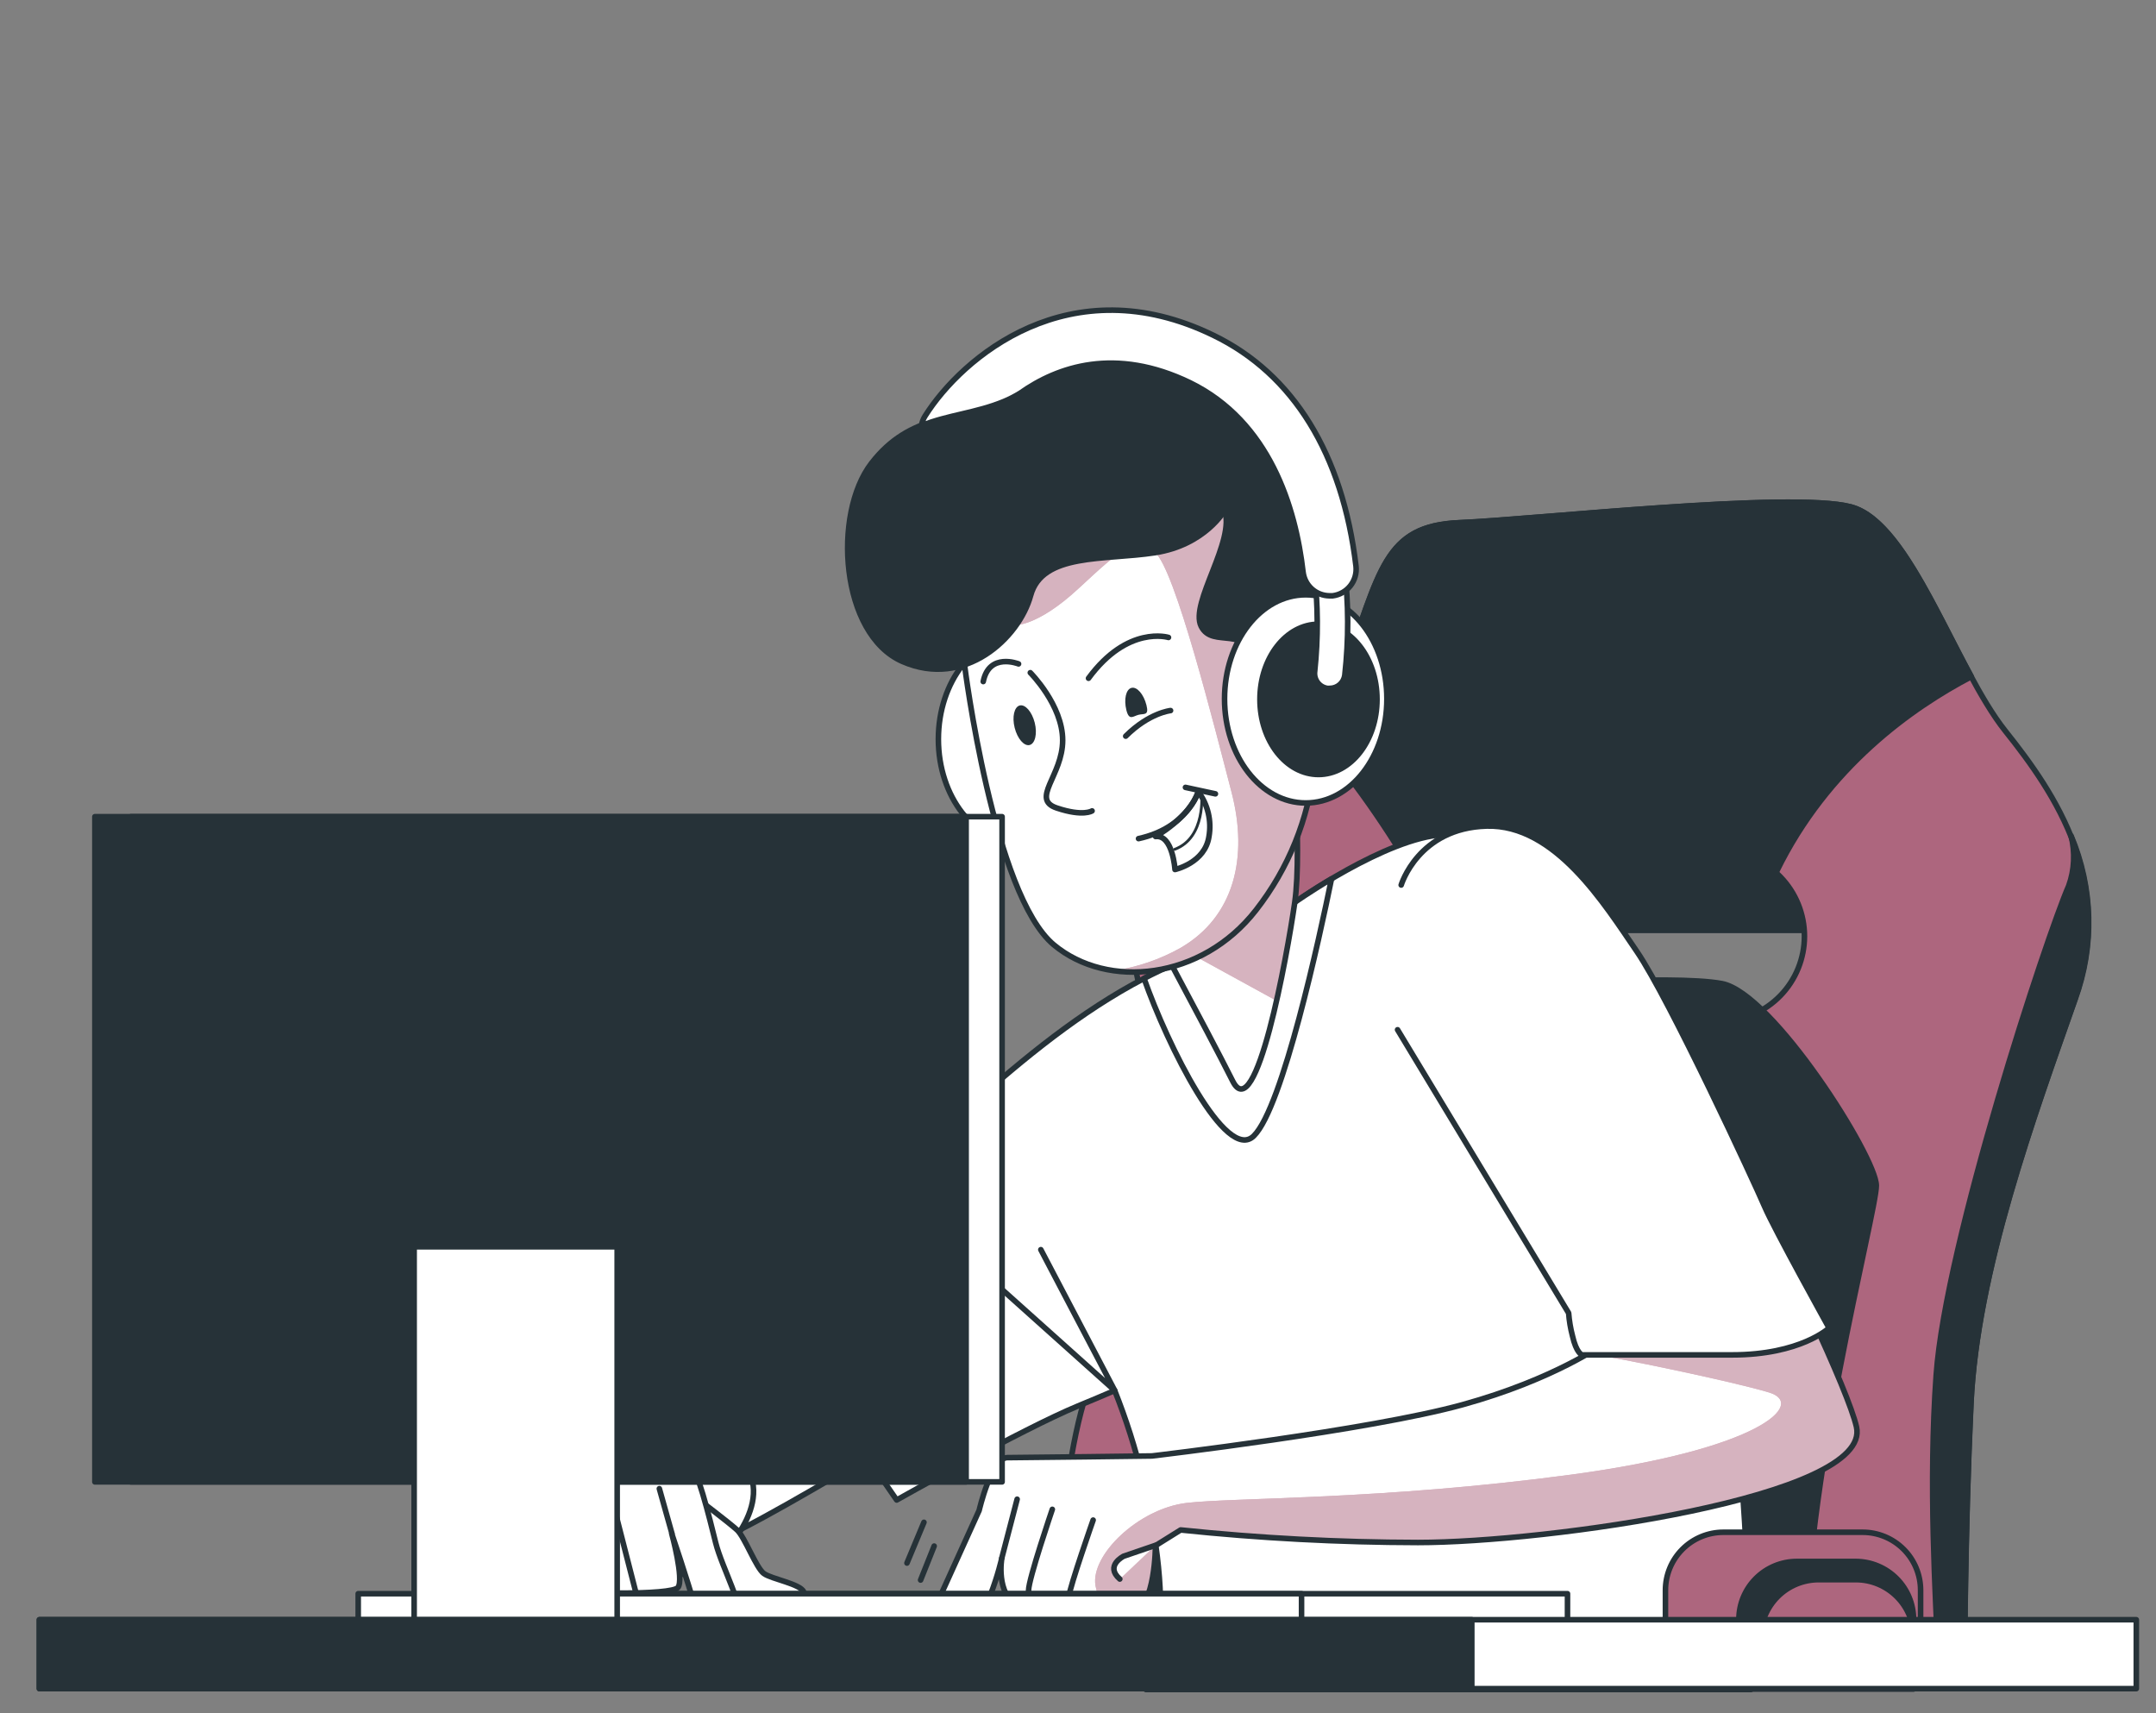 <svg width="438" height="348" viewBox="0 0 438 348" fill="none" xmlns="http://www.w3.org/2000/svg">
<rect x="0" y="0" width="438" height="348" fill="#808080" stroke="none"/>
<path d="M372.997 188.977H306.161C306.161 188.977 286.683 191.528 294.731 210.569H276.999C274.212 206.702 272.409 202.215 271.746 197.495C271.083 192.775 271.58 187.965 273.194 183.48C278.65 167.821 296.9 164.861 296.9 164.861H367.541C367.541 164.861 384.919 172.05 372.997 188.977Z" fill="#263238" stroke="#263238" stroke-width="1.133" stroke-linecap="round" stroke-linejoin="round"/>
<path d="M220.861 282.506C227.913 260.682 238.184 244.027 235.619 219.666C234.528 209.368 230.163 199.356 229.768 189.031C228.827 160.768 264.045 161.041 272.802 136.953C280.495 115.797 281.136 106.822 296.522 106.181C311.908 105.54 363.849 99.77 376.029 102.976C388.21 106.181 397.199 135.712 407.401 148.492C417.604 161.273 429.839 179.278 421.505 203.052C413.171 226.827 401.645 258.131 400.404 285.07C399.163 312.009 399.122 337.638 399.122 337.638H215.091C215.091 337.638 213.809 304.302 220.861 282.506ZM301.009 207.485H349.745C354.254 207.359 358.535 205.479 361.679 202.246C364.823 199.012 366.582 194.68 366.582 190.169C366.582 185.659 364.823 181.327 361.679 178.093C358.535 174.86 354.254 172.98 349.745 172.853H301.009C296.501 172.98 292.22 174.86 289.076 178.093C285.932 181.327 284.173 185.659 284.173 190.169C284.173 194.68 285.932 199.012 289.076 202.246C292.22 205.479 296.501 207.359 301.009 207.485V207.485Z" fill="#AD667E" stroke="#263238" stroke-width="1.133" stroke-linecap="round" stroke-linejoin="round"/>
<path d="M400.482 137.445C388.615 143.638 371.265 155.763 360.926 177.001C357.809 174.323 353.837 172.847 349.727 172.841H300.992C298.604 172.844 296.243 173.345 294.06 174.31C291.876 175.275 289.917 176.684 288.307 178.447L287.938 178.692C282.482 169.349 274.639 157.387 265.746 147.975C268.849 144.838 271.249 141.077 272.784 136.94C280.477 115.785 281.118 106.81 296.504 106.168C311.89 105.527 363.831 99.758 376.012 102.963C385.396 105.432 392.871 123.437 400.482 137.445Z" fill="#263238" stroke="#263238" stroke-width="1.133" stroke-linecap="round" stroke-linejoin="round"/>
<path d="M366.819 338.28H232.219C233.188 326.1 235.547 297.36 237.539 280.583C240.103 258.759 241.385 244.669 247.796 238.299C254.207 231.929 294.595 201.716 306.162 200.434C306.162 200.434 339.511 197.87 349.81 199.793C360.108 201.716 381.182 235.053 381.182 240.822C381.182 246.292 366.178 302.407 366.819 338.28Z" fill="#263238" stroke="#263238" stroke-width="1.133" stroke-linecap="round" stroke-linejoin="round"/>
<path d="M393.348 279.301C395.272 252.362 415.786 190.177 420.274 179.92C421.437 176.664 421.603 173.136 420.751 169.785C425.219 180.354 425.507 192.226 421.556 202.999C413.222 226.719 401.682 258.132 400.4 285.071C399.118 312.01 399.118 337.639 399.118 337.639H393.785C393.226 324.231 391.753 301.575 393.348 279.301Z" fill="#263238" stroke="#263238" stroke-width="1.133" stroke-linecap="round" stroke-linejoin="round"/>
<path d="M281.132 239.54C288.825 227.36 313.868 233.129 333.715 232.488C353.561 231.847 355.539 237.617 355.539 248.515C355.539 257.777 345.813 319.348 342.894 337.639H261.15C261.15 301.834 273.794 251.161 281.132 239.54Z" fill="#AD667E" stroke="#263238" stroke-width="1.133" stroke-linecap="round" stroke-linejoin="round"/>
<path d="M307.239 231.711C315.56 231.875 324.644 232.707 332.896 232.516C329.391 243.864 315.682 290.949 314.496 337.639H288.743C290.066 316.333 294.322 269.535 307.239 231.711Z" fill="white" stroke="#263238" stroke-width="1.133" stroke-linecap="round" stroke-linejoin="round"/>
<path d="M211.11 217.265C211.11 217.265 205.204 219.897 199.298 230.4C193.392 240.903 110.188 288.138 108.865 301.328C107.542 314.518 103.054 316.496 120.131 319.06C137.209 321.624 161.201 304.056 190.105 288.233C219.008 272.411 232.784 273.761 232.784 273.761L211.11 217.265Z" fill="white" stroke="#263238" stroke-width="1.133" stroke-linecap="round" stroke-linejoin="round"/>
<path d="M126.065 287.047C126.065 287.047 144.452 289.42 150.972 297.127C157.491 304.833 147.439 316.877 141.205 319.155C134.972 321.433 115.985 319.66 110.652 309.607C105.318 299.555 109.465 297.154 116.585 291.875" fill="white"/>
<path d="M126.065 287.047C126.065 287.047 144.452 289.42 150.972 297.127C157.491 304.833 147.439 316.877 141.205 319.155C134.972 321.433 115.985 319.66 110.652 309.607C105.318 299.555 109.465 297.154 116.585 291.875" stroke="#263238" stroke-width="1.133" stroke-linecap="round" stroke-linejoin="round"/>
<path d="M141.356 304.151C141.356 304.151 148.176 309.321 149.744 310.767C151.313 312.212 153.618 318.514 155.2 319.633C156.782 320.751 162.62 321.733 163.275 323.343C163.93 324.952 158.105 326.739 153.591 326.575C149.076 326.412 145.529 321.119 141.178 319.155C138.359 317.957 135.356 317.247 132.299 317.055C132.299 317.055 128.275 308.189 129.884 304.642C131.494 301.096 137.714 301.573 141.356 304.151Z" fill="white" stroke="#263238" stroke-width="1.133" stroke-linecap="round" stroke-linejoin="round"/>
<path d="M125.179 294.631C126.618 294.372 128.091 294.372 129.53 294.631C133.023 295.127 136.478 295.866 139.869 296.84C141.547 297.686 144.139 308.339 145.393 313.372C146.648 318.405 151.627 327.476 149.485 327.899C147.344 328.321 142.065 329.508 141.165 326.275C139.705 321.12 136.473 311.531 136.473 311.531C136.473 311.531 138.996 320.765 137.741 322.443C136.486 324.12 116.34 323.697 113.817 322.852C111.293 322.006 105.428 311.108 105.005 305.229C104.692 300.223 118.836 295.845 125.179 294.631Z" fill="white" stroke="#263238" stroke-width="1.133" stroke-linecap="round" stroke-linejoin="round"/>
<path d="M129.107 323.179L123.937 303.019" stroke="#263238" stroke-width="1.133" stroke-linecap="round" stroke-linejoin="round"/>
<path d="M118.14 322.865L113.298 303.838" stroke="#263238" stroke-width="1.133" stroke-linecap="round" stroke-linejoin="round"/>
<path d="M136.513 311.503L133.949 302.378" stroke="#263238" stroke-width="1.133" stroke-linecap="round" stroke-linejoin="round"/>
<path d="M174.992 244.845C195.315 226.785 218.162 202.356 244.487 193.586C251.285 191.4 257.588 187.901 263.038 183.287C263.038 183.287 281.547 170.166 293.264 169.525C306.672 168.774 317.025 182.96 323.272 193.135C351.043 238.516 354.644 291.002 355.708 343.176H232.784C232.784 343.176 239.932 332.113 232.13 300.25C230.658 294.191 228.762 288.243 226.455 282.45C224.177 283.432 221.668 284.483 218.994 285.587C207.837 290.184 182.166 304.683 182.166 304.683L153.29 262.795C153.29 262.795 169.085 250.11 174.992 244.845Z" fill="white" stroke="#263238" stroke-width="1.133" stroke-linecap="round" stroke-linejoin="round"/>
<path d="M287.126 178.09C290.727 171.666 298.556 165.051 310.819 172.116C326.696 181.255 373.904 275.521 377.15 289.829C380.396 304.138 314.079 313.317 288.067 313.317C271.962 313.288 255.868 312.436 239.85 310.767L234.735 313.959C234.735 313.959 234.735 326.316 230.179 327.599C225.623 328.881 211.315 328.963 206.773 326.303C202.231 323.643 203.513 316.55 203.513 316.55C203.513 316.55 200.267 330.858 195.07 332.154C193.347 332.603 191.541 332.631 189.805 332.236C189.396 332.138 189.019 331.936 188.712 331.648C188.405 331.361 188.177 330.999 188.052 330.597C187.927 330.196 187.909 329.769 187.998 329.358C188.088 328.947 188.283 328.566 188.563 328.253L189.927 326.63L198.916 306.798C198.916 306.798 201.399 296.076 204.645 296.076C207.891 296.076 234.026 295.735 234.026 295.735C234.026 295.735 278.246 290.539 297.111 285.328C315.975 280.118 325.946 272.848 325.946 272.848L289.772 213.841" fill="white"/>
<path d="M240.996 305.283C250.762 304.138 280.661 304.711 319.194 299.527C357.727 294.344 366.934 285.151 359.445 282.859C351.957 280.568 326.709 275.385 324.936 275.385C323.163 275.385 357.14 269.056 357.14 269.056L338.849 211.208C356.581 242.076 375.159 281.045 377.15 289.829C380.41 304.138 314.079 313.317 288.067 313.317C271.962 313.288 255.869 312.436 239.85 310.767L234.735 313.958C234.735 313.958 234.735 326.316 230.179 327.598C228.838 327.937 227.468 328.152 226.087 328.24C224.207 326.645 222.95 324.437 222.541 322.006C221.572 315.868 231.216 306.497 240.996 305.283Z" fill="#AD667E"/>
<path opacity="0.5" d="M240.996 305.283C250.762 304.138 280.661 304.711 319.194 299.527C357.727 294.344 366.934 285.151 359.445 282.859C351.957 280.568 326.709 275.385 324.936 275.385C323.163 275.385 357.14 269.056 357.14 269.056L338.849 211.208C356.581 242.076 375.159 281.045 377.15 289.829C380.41 304.138 314.079 313.317 288.067 313.317C271.962 313.288 255.869 312.436 239.85 310.767L234.735 313.958C234.735 313.958 234.735 326.316 230.179 327.598C228.838 327.937 227.468 328.152 226.087 328.24C224.207 326.645 222.95 324.437 222.541 322.006C221.572 315.868 231.216 306.497 240.996 305.283Z" fill="white"/>
<path d="M287.126 178.09C290.727 171.666 298.556 165.051 310.819 172.116C326.696 181.255 373.904 275.521 377.15 289.829C380.396 304.138 314.079 313.317 288.067 313.317C271.962 313.288 255.868 312.436 239.85 310.767L234.735 313.959C234.735 313.959 234.735 326.316 230.179 327.599C225.623 328.881 211.315 328.963 206.773 326.303C202.231 323.643 203.513 316.55 203.513 316.55C203.513 316.55 200.267 330.858 195.07 332.154C193.347 332.603 191.541 332.631 189.805 332.236C189.396 332.138 189.019 331.936 188.712 331.648C188.405 331.361 188.177 330.999 188.052 330.597C187.927 330.196 187.909 329.769 187.998 329.358C188.088 328.947 188.283 328.566 188.563 328.253L189.927 326.63L198.916 306.798C198.916 306.798 201.399 296.076 204.645 296.076C207.891 296.076 234.026 295.735 234.026 295.735C234.026 295.735 278.246 290.539 297.111 285.328C315.975 280.118 325.946 272.848 325.946 272.848L289.772 213.841" stroke="#263238" stroke-width="1.133" stroke-linecap="round" stroke-linejoin="round"/>
<path d="M213.784 306.579C213.784 306.579 208.955 320.738 208.955 323.056C209.026 324.664 209.421 326.242 210.115 327.694" stroke="#263238" stroke-width="1.133" stroke-linecap="round" stroke-linejoin="round"/>
<path d="M222.077 308.762C222.077 308.762 217.453 321.897 217.058 324.598C216.901 325.287 216.926 326.004 217.129 326.68C217.332 327.357 217.707 327.969 218.217 328.458" stroke="#263238" stroke-width="1.133" stroke-linecap="round" stroke-linejoin="round"/>
<path d="M203.513 316.496L206.637 304.52" stroke="#263238" stroke-width="1.133" stroke-linecap="round" stroke-linejoin="round"/>
<path d="M234.735 313.89L228.27 316.1C228.27 316.1 224.396 318.037 227.492 320.738" fill="white"/>
<path d="M234.735 313.89L228.27 316.1C228.27 316.1 224.396 318.037 227.492 320.738" stroke="#263238" stroke-width="1.133" stroke-linecap="round" stroke-linejoin="round"/>
<path d="M284.657 179.768C284.657 179.768 288.122 168.174 302.035 167.792C315.947 167.41 325.946 183.628 332.547 193.285C339.149 202.943 356.485 240.398 358.463 245.036C360.441 249.673 371.585 269.751 371.585 269.751C371.585 269.751 365.802 275.207 351.889 275.207H321.376C321.376 275.207 320.23 274.812 319.453 271.347C319.055 269.828 318.795 268.276 318.675 266.71L283.921 209.162" fill="white"/>
<path d="M284.657 179.768C284.657 179.768 288.122 168.174 302.035 167.792C315.947 167.41 325.946 183.628 332.547 193.285C339.149 202.943 356.485 240.398 358.463 245.036C360.441 249.673 371.585 269.751 371.585 269.751C371.585 269.751 365.802 275.207 351.889 275.207H321.376C321.376 275.207 320.23 274.812 319.453 271.347C319.055 269.828 318.795 268.276 318.675 266.71L283.921 209.162" stroke="#263238" stroke-width="1.133" stroke-linecap="round" stroke-linejoin="round"/>
<path d="M189.777 314.04L187.022 320.942" stroke="#263238" stroke-width="1.133" stroke-linecap="round" stroke-linejoin="round"/>
<path d="M187.704 309.212L184.253 317.491" stroke="#263238" stroke-width="1.133" stroke-linecap="round" stroke-linejoin="round"/>
<path d="M211.451 253.833L226.455 282.436L203.144 261.554" stroke="#263238" stroke-width="1.133" stroke-linecap="round" stroke-linejoin="round"/>
<path d="M244.488 193.585C251.285 191.4 257.588 187.901 263.038 183.287C263.038 183.287 266.093 181.119 270.499 178.513C268.057 190.476 260.596 224.889 254.731 230.714C249.098 236.347 237.163 212.272 232.416 198.741C236.298 196.708 240.334 194.984 244.488 193.585V193.585Z" fill="white" stroke="#263238" stroke-width="1.133" stroke-linecap="round" stroke-linejoin="round"/>
<path d="M207.127 171.284C198.02 171.284 190.637 161.818 190.637 150.142C190.637 138.466 198.02 129 207.127 129C216.235 129 223.618 138.466 223.618 150.142C223.618 161.818 216.235 171.284 207.127 171.284Z" fill="white" stroke="#263238" stroke-width="1.133" stroke-linecap="round" stroke-linejoin="round"/>
<path d="M262.247 145.409C262.247 145.409 264.62 172.239 263.038 183.287C261.455 194.336 255.154 229.049 250.421 219.583C245.688 210.117 229.101 179.345 229.101 179.345C229.101 179.345 257.513 158.04 262.247 145.409Z" fill="white"/>
<path d="M262.247 145.409C262.247 145.409 264.62 172.239 263.038 183.287C262.424 187.652 261.046 195.713 259.341 203.283L239.836 192.59L231.652 183.997L229.156 179.345C229.156 179.345 257.513 158.04 262.247 145.409Z" fill="#AD667E"/>
<path opacity="0.5" d="M262.247 145.409C262.247 145.409 264.62 172.239 263.038 183.287C262.424 187.652 261.046 195.713 259.341 203.283L239.836 192.59L231.652 183.997L229.156 179.345C229.156 179.345 257.513 158.04 262.247 145.409Z" fill="white"/>
<path d="M262.247 145.409C262.247 145.409 264.62 172.239 263.038 183.287C261.455 194.336 255.154 229.049 250.421 219.583C245.688 210.117 229.101 179.345 229.101 179.345C229.101 179.345 257.513 158.04 262.247 145.409Z" stroke="#263238" stroke-width="1.133" stroke-linecap="round" stroke-linejoin="round"/>
<path d="M266.994 140.676C266.994 140.676 272.45 107.531 267.771 94.9C263.093 82.269 245.674 75.968 225.16 82.283C204.645 88.598 192.806 94.9 189.696 109.113C186.586 123.326 197.58 132.001 197.58 132.001C197.58 132.001 207.06 109.904 218.04 107.531C229.02 105.157 239.345 104.38 237.763 112.264C236.181 120.148 235.39 130.419 240.123 134.36C244.856 138.302 245.647 139.885 248.02 146.2C250.394 152.515 257.487 158.831 263.024 151.656C268.562 144.481 266.994 140.676 266.994 140.676Z" fill="#263238" stroke="#263238" stroke-width="1.133" stroke-linecap="round" stroke-linejoin="round"/>
<path d="M261.469 143.036C261.469 143.036 263.038 132.778 270.144 136.734C277.25 140.69 266.993 155.666 266.993 155.666C265.85 166.315 261.749 176.431 255.154 184.87C244.105 199.069 225.009 200.992 214.097 191.922C201.821 181.719 195.956 135.111 195.956 135.111C195.956 135.111 191.223 128.796 201.412 113.014C211.601 97.233 246.424 97.233 248.757 103.548C251.089 109.863 241.65 122.48 244.023 127.213C246.397 131.946 253.49 126.436 255.072 135.111C256.654 143.786 258.304 150.142 261.469 143.036Z" fill="white"/>
<path d="M201.494 113.055C211.751 97.273 246.506 97.273 248.838 103.589C251.171 109.904 241.732 122.521 244.105 127.254C246.479 131.987 253.571 126.477 255.154 135.152C256.736 143.827 258.304 150.156 261.469 143.036C261.469 143.036 263.038 132.778 270.144 136.734C277.25 140.69 266.993 155.666 266.993 155.666C265.85 166.315 261.749 176.431 255.154 184.87C251.846 189.24 247.454 192.671 242.414 194.824C237.374 196.977 231.859 197.777 226.414 197.146C231.129 196.431 235.677 194.869 239.836 192.535C250.748 186.206 253.64 174.135 250.189 160.904C246.738 147.673 238.69 115.483 234.639 112.209C230.588 108.936 227.819 111.459 219.144 119.507C210.469 127.554 205.913 126.981 205.913 126.981L197.034 121.239C198.277 118.385 199.769 115.646 201.494 113.055Z" fill="#AD667E"/>
<path opacity="0.5" d="M201.494 113.055C211.751 97.273 246.506 97.273 248.838 103.589C251.171 109.904 241.732 122.521 244.105 127.254C246.479 131.987 253.571 126.477 255.154 135.152C256.736 143.827 258.304 150.156 261.469 143.036C261.469 143.036 263.038 132.778 270.144 136.734C277.25 140.69 266.993 155.666 266.993 155.666C265.85 166.315 261.749 176.431 255.154 184.87C251.846 189.24 247.454 192.671 242.414 194.824C237.374 196.977 231.859 197.777 226.414 197.146C231.129 196.431 235.677 194.869 239.836 192.535C250.748 186.206 253.64 174.135 250.189 160.904C246.738 147.673 238.69 115.483 234.639 112.209C230.588 108.936 227.819 111.459 219.144 119.507C210.469 127.554 205.913 126.981 205.913 126.981L197.034 121.239C198.277 118.385 199.769 115.646 201.494 113.055Z" fill="white"/>
<path d="M261.469 143.036C261.469 143.036 263.038 132.778 270.144 136.734C277.25 140.69 266.993 155.666 266.993 155.666C265.85 166.315 261.749 176.431 255.154 184.87C244.105 199.069 225.009 200.992 214.097 191.922C201.821 181.719 195.956 135.111 195.956 135.111C195.956 135.111 191.223 128.796 201.412 113.014C211.601 97.233 246.424 97.233 248.757 103.548C251.089 109.863 241.65 122.48 244.023 127.213C246.397 131.946 253.49 126.436 255.072 135.111C256.654 143.786 258.304 150.142 261.469 143.036Z" stroke="#263238" stroke-width="1.133" stroke-linecap="round" stroke-linejoin="round"/>
<path d="M231.297 170.343C241.268 168.174 243.437 160.795 243.437 160.795" stroke="#263238" stroke-width="1.133" stroke-linecap="round" stroke-linejoin="round"/>
<path d="M228.692 149.528C233.466 144.768 237.804 144.331 237.804 144.331" stroke="#263238" stroke-width="1.133" stroke-linecap="round" stroke-linejoin="round"/>
<path d="M240.832 159.936L246.916 161.245" stroke="#263238" stroke-width="1.133" stroke-linecap="round" stroke-linejoin="round"/>
<path d="M243.437 160.808C244.399 162.1 245.087 163.574 245.46 165.141C245.832 166.708 245.882 168.334 245.606 169.92C244.801 175.294 238.704 176.617 238.704 176.617C238.704 176.617 238.24 169.484 234.762 169.92C234.762 169.92 241.705 166.005 243.437 160.808Z" stroke="#263238" stroke-width="1.133" stroke-linecap="round" stroke-linejoin="round"/>
<path d="M244.106 161.122C244.106 161.122 245.047 170.138 238.65 172.512" stroke="#263238" stroke-width="0.566" stroke-linecap="round" stroke-linejoin="round"/>
<path d="M209.31 136.639C209.31 136.639 215.885 143.213 215.885 150.374C215.885 157.535 209.31 162.323 214.684 164.123C220.058 165.924 221.859 164.71 221.859 164.71" stroke="#263238" stroke-width="1.133" stroke-linecap="round" stroke-linejoin="round"/>
<path d="M228.829 144.25C229.388 146.459 230.193 145.477 231.298 145.191C232.403 144.904 233.466 145.436 232.907 143.227C232.348 141.017 230.984 139.435 229.865 139.721C228.747 140.008 228.283 142.026 228.829 144.25Z" fill="#263238"/>
<path d="M206.132 147.823C206.691 150.046 208.055 151.615 209.173 151.329C210.292 151.042 210.769 149.023 210.21 146.8C209.651 144.577 208.287 143.022 207.168 143.295C206.05 143.568 205.572 145.614 206.132 147.823Z" fill="#263238"/>
<path d="M237.381 129.478C237.381 129.478 229.102 126.913 221.136 137.771" stroke="#263238" stroke-width="1.133" stroke-linecap="round" stroke-linejoin="round"/>
<path d="M206.923 134.852C206.923 134.852 200.948 132.465 199.748 138.439" stroke="#263238" stroke-width="1.133" stroke-linecap="round" stroke-linejoin="round"/>
<path d="M248.839 103.589C248.839 103.589 244.897 110.681 234.639 112.264C224.382 113.846 211.751 112.264 209.378 120.952C207.005 129.641 195.97 139.885 183.339 134.36C170.709 128.836 169.14 104.353 177.024 94.123C184.908 83.892 194.388 85.434 203.854 81.492C213.32 77.55 213.32 70.444 227.533 70.444C241.746 70.444 258.305 83.852 248.839 91.749" fill="#263238"/>
<path d="M248.839 103.589C248.839 103.589 244.897 110.681 234.639 112.264C224.382 113.846 211.751 112.264 209.378 120.952C207.005 129.641 195.97 139.885 183.339 134.36C170.709 128.836 169.14 104.353 177.024 94.123C184.908 83.892 194.388 85.434 203.854 81.492C213.32 77.55 213.32 70.444 227.533 70.444C241.746 70.444 258.305 83.852 248.839 91.749" stroke="#263238" stroke-width="1.133" stroke-linecap="round" stroke-linejoin="round"/>
<path d="M265.261 163.1C256.154 163.1 248.77 153.634 248.77 141.958C248.77 130.282 256.154 120.816 265.261 120.816C274.369 120.816 281.752 130.282 281.752 141.958C281.752 153.634 274.369 163.1 265.261 163.1Z" fill="white" stroke="#263238" stroke-width="1.133" stroke-linecap="round" stroke-linejoin="round"/>
<path d="M267.853 157.317C261.284 157.317 255.959 150.483 255.959 142.054C255.959 133.624 261.284 126.791 267.853 126.791C274.422 126.791 279.747 133.624 279.747 142.054C279.747 150.483 274.422 157.317 267.853 157.317Z" fill="#263238" stroke="#263238" stroke-width="1.133" stroke-linecap="round" stroke-linejoin="round"/>
<path d="M270.144 139.816C270.89 139.82 271.611 139.552 272.173 139.062C272.735 138.573 273.1 137.896 273.2 137.157C274.011 129.903 273.988 122.581 273.131 115.333C273.085 114.93 272.959 114.54 272.762 114.185C272.565 113.831 272.3 113.518 271.982 113.266C271.664 113.014 271.299 112.827 270.909 112.716C270.519 112.605 270.111 112.572 269.708 112.618C269.305 112.665 268.915 112.79 268.56 112.988C268.206 113.185 267.894 113.45 267.641 113.768C267.389 114.086 267.202 114.45 267.091 114.841C266.98 115.231 266.947 115.639 266.993 116.042C267.774 122.788 267.806 129.599 267.089 136.352C267.031 136.753 267.054 137.162 267.155 137.555C267.257 137.948 267.435 138.317 267.68 138.64C267.924 138.964 268.231 139.235 268.581 139.44C268.932 139.644 269.319 139.777 269.721 139.83C269.862 139.839 270.004 139.834 270.144 139.816Z" fill="white" stroke="#263238" stroke-width="1.133" stroke-linecap="round" stroke-linejoin="round"/>
<path d="M207.277 79.841C206.22 80.497 205.111 81.067 203.963 81.546C198.261 83.92 192.546 84.275 187.186 86.471C187.304 85.762 187.564 85.085 187.95 84.479C195.438 72.599 217.317 53.898 246.52 68.111C262.765 75.981 272.75 92.213 275.478 115.019C275.632 116.442 275.221 117.869 274.333 118.992C273.445 120.114 272.151 120.843 270.731 121.021H270.09C268.768 121.008 267.496 120.515 266.51 119.634C265.524 118.754 264.891 117.545 264.729 116.233C263.201 103.016 257.909 85.611 241.732 77.727C226.592 70.416 214.875 74.467 207.277 79.841Z" fill="white" stroke="#263238" stroke-width="1.133" stroke-linecap="round" stroke-linejoin="round"/>
<path d="M126.8 323.714H318.442V331.448H126.8V323.714Z" fill="white" stroke="#263238" stroke-width="1.133" stroke-linecap="round" stroke-linejoin="round"/>
<path d="M72.772 323.714H264.414V331.448H72.772V323.714Z" fill="white" stroke="#263238" stroke-width="1.133" stroke-linecap="round" stroke-linejoin="round"/>
<path d="M378.403 311.233H350.114C346.992 311.233 343.998 312.474 341.791 314.681C339.583 316.889 338.343 319.883 338.343 323.005V337.149H390.175V322.964C390.164 319.849 388.919 316.865 386.713 314.667C384.506 312.468 381.518 311.233 378.403 311.233Z" fill="#AD667E" stroke="#263238" stroke-width="1.133" stroke-linecap="round" stroke-linejoin="round"/>
<path d="M377.04 317.167H365.036C361.914 317.167 358.92 318.407 356.713 320.615C354.505 322.822 353.265 325.816 353.265 328.938V343.083H388.743V328.924C388.739 325.817 387.507 322.836 385.314 320.634C383.122 318.431 380.147 317.185 377.04 317.167V317.167Z" fill="#263238" stroke="#263238" stroke-width="1.133" stroke-linecap="round" stroke-linejoin="round"/>
<path d="M377.04 320.863H369.469C366.348 320.863 363.353 322.104 361.146 324.311C358.938 326.519 357.698 329.513 357.698 332.635V337.9H388.797V332.635C388.797 329.515 387.559 326.523 385.354 324.316C383.15 322.109 380.159 320.867 377.04 320.863V320.863Z" fill="#AD667E" stroke="#263238" stroke-width="1.133" stroke-linecap="round" stroke-linejoin="round"/>
<path d="M26.587 165.886H203.58V301.004H26.587V165.886Z" fill="white" stroke="#263238" stroke-width="1.133" stroke-linecap="round" stroke-linejoin="round"/>
<path d="M19.276 165.886H196.269V301.004H19.276V165.886Z" fill="#263238" stroke="#263238" stroke-width="1.133" stroke-linecap="round" stroke-linejoin="round"/>
<path d="M84.135 253.25H125.382V331.434H84.135V253.25Z" fill="white" stroke="#263238" stroke-width="1.133" stroke-linecap="round" stroke-linejoin="round"/>
<path d="M8 329H434V343H8V329Z" fill="white" stroke="#263238" stroke-width="1.133" stroke-linecap="round" stroke-linejoin="round"/>
<path d="M8 329H299V343H8V329Z" fill="#263238" stroke="#263238" stroke-width="1.133" stroke-linecap="round" stroke-linejoin="round"/>
</svg>
